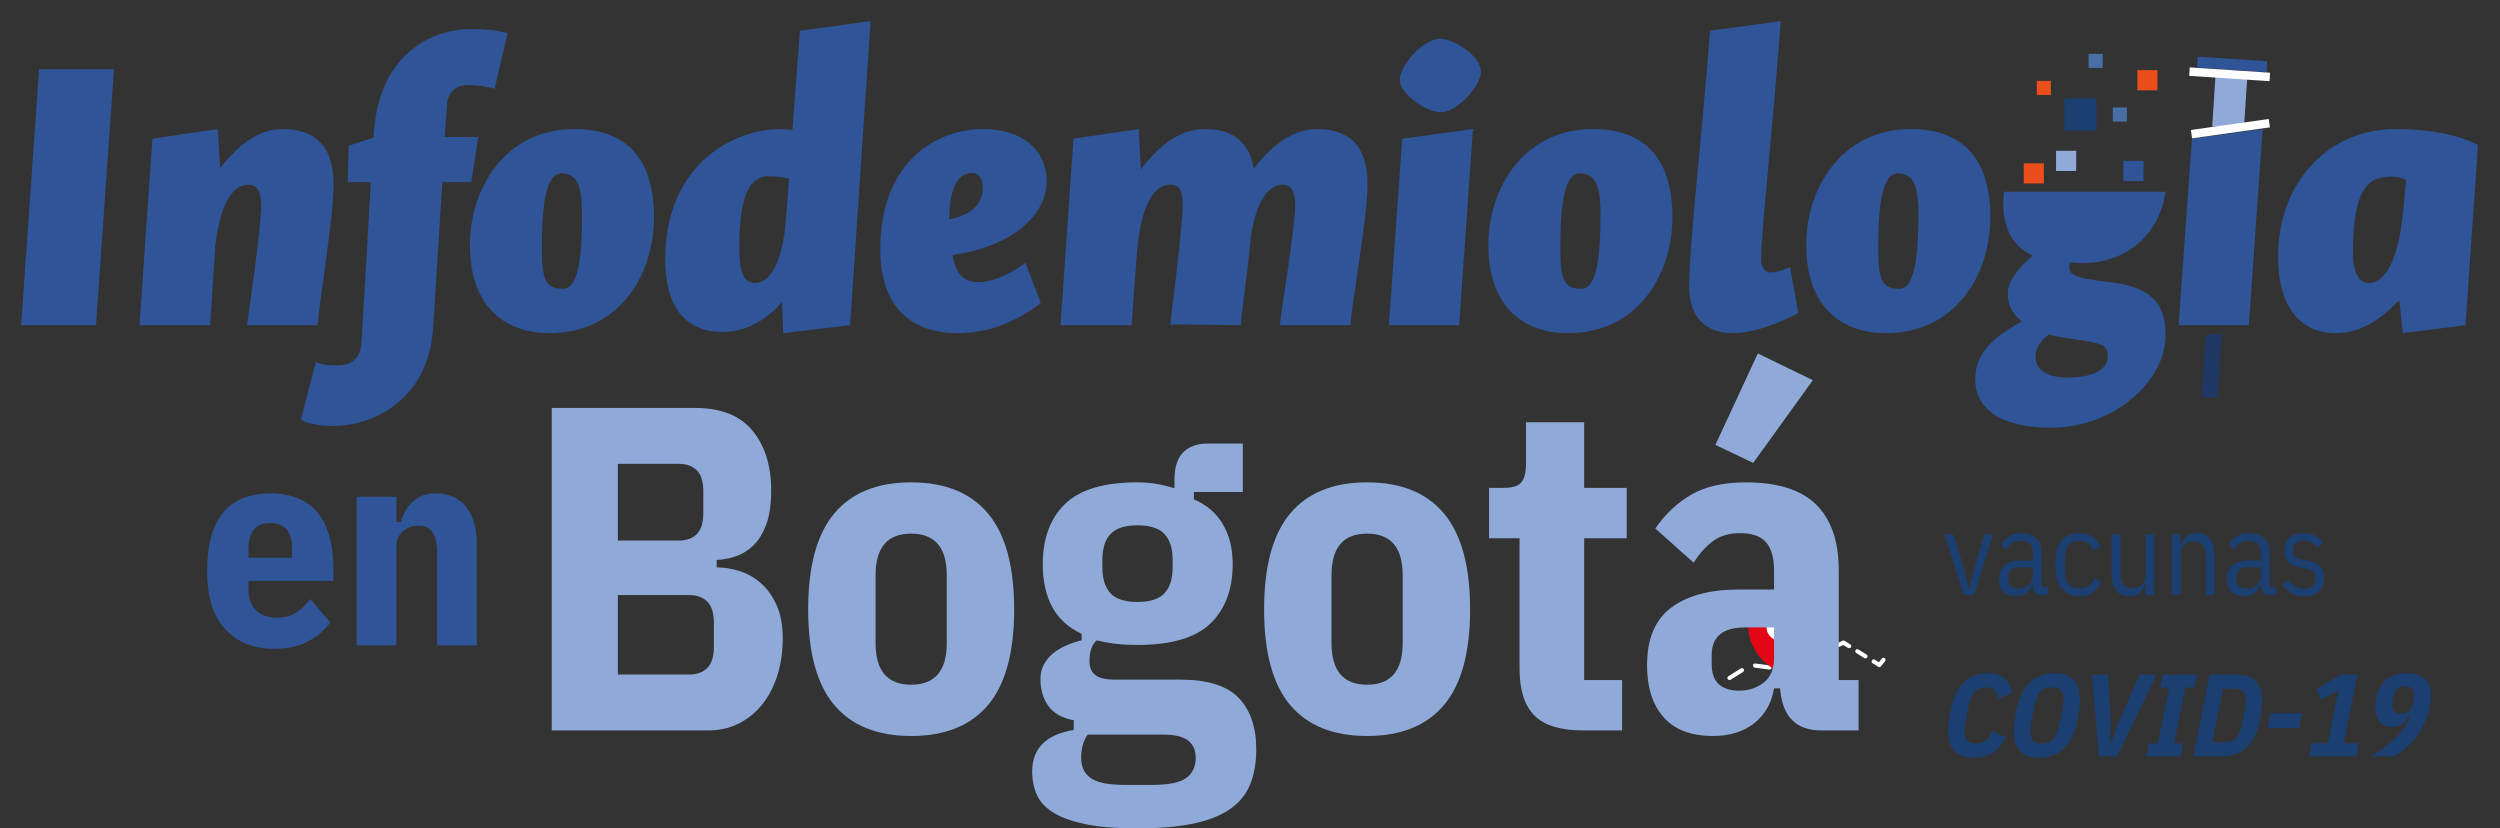 <svg xmlns="http://www.w3.org/2000/svg" xmlns:xlink="http://www.w3.org/1999/xlink" zoomAndPan="magnify" preserveAspectRatio="xMidYMid meet" version="1.0" viewBox="0.64 0 590.5 195.67"><rect x="0.64" y="0" width="590.5" height="195.67" fill="#333333" stroke="none"/><defs><g/><clipPath id="69ace6581b"><path d="M 404.004 161.73 L 406.453 161.73 L 406.453 163.664 L 404.004 163.664 Z M 404.004 161.73 " clip-rule="nonzero"/></clipPath><clipPath id="a78a9ef372"><path d="M 404.594 163.574 C 404.426 163.574 404.266 163.492 404.176 163.344 C 404.035 163.113 404.105 162.805 404.336 162.668 L 405.672 161.828 C 405.902 161.688 406.211 161.75 406.348 161.988 C 406.488 162.227 406.43 162.527 406.191 162.668 L 404.855 163.504 C 404.773 163.555 404.684 163.574 404.594 163.574 " clip-rule="nonzero"/></clipPath><clipPath id="ae7578a498"><path d="M 408.641 153.359 L 432 153.359 L 432 160.699 L 408.641 160.699 Z M 408.641 153.359 " clip-rule="nonzero"/></clipPath><clipPath id="a456da38f2"><path d="M 428.332 155.777 C 428.145 155.777 427.965 155.668 427.883 155.488 C 427.773 155.238 427.883 154.949 428.133 154.828 L 431.285 153.402 C 431.543 153.293 431.824 153.402 431.941 153.652 C 432.062 153.902 431.941 154.191 431.703 154.312 L 428.551 155.738 C 428.484 155.766 428.414 155.777 428.352 155.777 M 418.613 158.148 C 418.594 158.148 418.574 158.148 418.551 158.148 L 415.121 157.699 C 414.855 157.66 414.664 157.41 414.695 157.145 C 414.723 156.875 414.973 156.684 415.242 156.715 L 418.672 157.164 C 418.941 157.203 419.129 157.453 419.102 157.723 C 419.07 157.969 418.863 158.148 418.613 158.148 M 422.113 158.609 C 422.094 158.609 422.07 158.609 422.051 158.609 C 421.781 158.578 421.555 158.328 421.594 158.051 C 421.625 157.812 421.793 157.633 422.023 157.613 L 425.004 156.266 C 425.262 156.145 425.543 156.266 425.66 156.516 C 425.781 156.766 425.66 157.055 425.422 157.172 L 422.32 158.57 C 422.25 158.598 422.18 158.609 422.113 158.609 M 409.152 160.621 C 408.992 160.621 408.832 160.543 408.73 160.395 C 408.582 160.164 408.652 159.855 408.891 159.715 L 411.824 157.879 C 412.051 157.742 412.359 157.812 412.5 158.039 C 412.641 158.27 412.582 158.578 412.34 158.719 L 409.41 160.551 C 409.332 160.602 409.242 160.633 409.152 160.633 " clip-rule="nonzero"/></clipPath><clipPath id="613a91cf34"><path d="M 434.012 151.172 L 438 151.172 L 438 153.23 L 434.012 153.23 Z M 434.012 151.172 " clip-rule="nonzero"/></clipPath><clipPath id="a17764f686"><path d="M 437.414 153.113 C 437.324 153.113 437.234 153.094 437.156 153.047 L 436.039 152.348 L 434.844 152.887 C 434.594 153.004 434.305 152.887 434.184 152.637 C 434.066 152.387 434.184 152.098 434.434 151.977 L 435.871 151.332 C 436.02 151.262 436.199 151.27 436.34 151.359 L 437.676 152.199 C 437.902 152.336 437.973 152.645 437.836 152.875 C 437.734 153.023 437.574 153.105 437.414 153.105 " clip-rule="nonzero"/></clipPath><clipPath id="aa6448d322"><path d="M 438.777 153.23 L 441.867 153.23 L 441.867 155.551 L 438.777 155.551 Z M 438.777 153.23 " clip-rule="nonzero"/></clipPath><clipPath id="63ef14ad7b"><path d="M 441.266 155.52 C 441.176 155.52 441.086 155.496 441.004 155.449 L 439.082 154.242 C 438.852 154.102 438.781 153.793 438.922 153.562 C 439.062 153.336 439.379 153.273 439.598 153.402 L 441.523 154.609 C 441.754 154.75 441.82 155.059 441.684 155.289 C 441.582 155.438 441.422 155.52 441.266 155.52 " clip-rule="nonzero"/></clipPath><clipPath id="18fa1e6027"><path d="M 442.641 155.293 L 446.117 155.293 L 446.117 157.609 L 442.641 157.609 Z M 442.641 155.293 " clip-rule="nonzero"/></clipPath><clipPath id="abe045fe55"><path d="M 444.535 157.562 C 444.445 157.562 444.355 157.543 444.273 157.492 L 442.938 156.652 C 442.711 156.504 442.641 156.207 442.781 155.977 C 442.918 155.746 443.238 155.676 443.457 155.816 L 444.426 156.426 L 445.133 155.539 C 445.301 155.328 445.621 155.289 445.832 155.457 C 446.039 155.629 446.078 155.938 445.91 156.156 L 444.922 157.391 C 444.824 157.512 444.684 157.582 444.535 157.582 " clip-rule="nonzero"/></clipPath><clipPath id="43b88c0049"><path d="M 413.535 140.48 L 428.988 140.48 L 428.988 159 L 413.535 159 Z M 413.535 140.48 " clip-rule="nonzero"/></clipPath><clipPath id="9ad1ff5d90"><path d="M 426.52 142.559 C 424.496 140.773 422.07 140.602 421.344 140.574 C 420.535 140.562 418.094 140.645 416.129 142.309 C 413.199 144.789 413.609 148.848 413.656 149.355 C 413.656 149.355 413.656 149.355 413.656 149.367 C 413.656 149.375 413.656 149.367 413.656 149.367 C 413.848 150.492 414.375 152.707 416.109 154.93 C 418.035 157.383 420.398 158.52 421.492 158.969 C 422.809 158.301 425.41 156.766 427.234 153.773 C 428.125 152.316 428.582 150.941 428.82 149.883 C 428.883 149.605 429.688 145.379 426.508 142.559 " clip-rule="nonzero"/></clipPath><clipPath id="f8dc99d1ff"><path d="M 417.785 144.859 L 424.738 144.859 L 424.738 151.43 L 417.785 151.43 Z M 417.785 144.859 " clip-rule="nonzero"/></clipPath><clipPath id="c2c57bd120"><path d="M 424.684 148.16 C 424.684 149.953 423.16 151.398 421.285 151.398 C 419.41 151.398 417.883 149.945 417.883 148.16 C 417.883 146.375 419.41 144.918 421.285 144.918 C 423.16 144.918 424.684 146.375 424.684 148.16 " clip-rule="nonzero"/></clipPath><clipPath id="1e64949446"><path d="M 5.613 16.148 L 27.973 16.148 L 27.973 77 L 5.613 77 Z M 5.613 16.148 " clip-rule="nonzero"/></clipPath><clipPath id="fb07d286d4"><path d="M 23.316 76.816 L 5.629 76.816 L 9.875 16.352 L 27.562 16.352 Z M 23.316 76.816 " clip-rule="nonzero"/></clipPath><clipPath id="4a603a2a88"><path d="M 33.355 30.23 L 79.734 30.23 L 79.734 77 L 33.355 77 Z M 33.355 30.23 " clip-rule="nonzero"/></clipPath><clipPath id="139c140947"><path d="M 51.469 58.145 L 50.281 76.816 L 33.582 76.816 L 36.645 32.75 L 52.059 30.477 L 52.656 39.77 C 57.301 33.547 62.336 30.477 67.383 30.477 C 74.789 30.477 79.434 34.238 79.434 43.52 C 79.434 51.324 75.977 71.773 75.676 76.816 L 58.977 76.816 C 59.664 72.074 62.336 53.5 62.336 48.363 C 62.336 44.906 61.051 43.617 59.375 43.617 C 57.402 43.617 53.055 44.703 51.469 58.145 " clip-rule="nonzero"/></clipPath><clipPath id="a3c29f9f55"><path d="M 71.453 6.625 L 120.73 6.625 L 120.73 101 L 71.453 101 Z M 71.453 6.625 " clip-rule="nonzero"/></clipPath><clipPath id="2c51a650bc"><path d="M 71.719 99.051 L 75.277 85.41 C 76.066 86.102 78.34 86.301 80.223 86.301 C 83.184 86.301 85.855 85.211 86.055 80.566 L 88.227 43.02 L 82.785 43.02 L 82.984 34.426 L 88.918 32.453 L 88.918 31.664 C 90.102 12.691 102.656 6.859 111.938 6.859 C 116.086 6.859 119.145 7.348 120.531 7.848 L 117.469 20.988 C 116.383 20.488 112.926 20.098 111.148 20.098 C 108.289 20.098 106.305 21.875 106.203 24.945 L 105.707 32.352 L 113.613 32.352 L 111.938 43.02 L 105.117 43.02 L 102.945 77.504 C 101.855 94.406 88.816 100.625 79.324 100.625 C 76.754 100.625 72.906 100.137 71.719 99.051 " clip-rule="nonzero"/></clipPath><clipPath id="d1112bba88"><path d="M 111.621 30.23 L 155.516 30.23 L 155.516 79 L 111.621 79 Z M 111.621 30.23 " clip-rule="nonzero"/></clipPath><clipPath id="fe3ca3309f"><path d="M 138.117 50.539 C 138.117 43.52 136.832 40.957 133.172 40.957 C 128.926 40.957 128.625 51.922 128.625 58.645 C 128.625 66.148 129.516 68.223 133.672 68.223 C 137.828 68.223 138.117 57.656 138.117 50.539 M 130.41 78.691 C 120.531 78.691 111.637 73.059 111.637 57.844 C 111.637 44.406 120.031 30.477 136.344 30.477 C 147.309 30.477 155.117 36.109 155.117 51.324 C 155.117 64.766 147.012 78.691 130.41 78.691 " clip-rule="nonzero"/></clipPath><clipPath id="36a722dab0"><path d="M 157.586 4.969 L 206.449 4.969 L 206.449 79 L 157.586 79 Z M 157.586 4.969 " clip-rule="nonzero"/></clipPath><clipPath id="9e769096f8"><path d="M 186.133 53.598 L 187.02 42.23 C 185.633 41.832 184.059 41.633 182.176 41.633 C 176.84 41.633 175.254 48.254 175.254 58.734 C 175.254 65.352 176.84 66.84 179.016 66.84 C 182.473 66.84 185.137 62.191 186.121 53.598 M 185.336 71.383 C 181.875 75.332 177.129 78.402 171.309 78.402 C 161.027 78.402 157.77 70.496 157.77 61.215 C 157.77 38.492 174.367 30.488 184.746 30.488 C 185.734 30.488 186.82 30.586 187.809 30.688 L 189.582 7.27 L 206.281 4.984 L 201.438 76.816 L 185.625 78.691 Z M 185.336 71.383 " clip-rule="nonzero"/></clipPath><clipPath id="a67bb37d4e"><path d="M 208.52 30.23 L 248 30.23 L 248 79 L 208.52 79 Z M 208.52 30.23 " clip-rule="nonzero"/></clipPath><clipPath id="eb336c2862"><path d="M 224.855 51.824 C 229.699 50.836 232.762 48.465 232.762 44.414 C 232.762 42.543 232.164 40.855 230.191 40.855 C 225.742 40.855 224.855 47.277 224.855 51.824 M 208.555 59.031 C 208.555 37.586 222.383 30.477 232.863 30.477 C 242.441 30.477 247.875 35.812 247.875 42.73 C 247.875 51.625 238.297 58.543 225.645 60.219 C 226.531 66.051 229.402 66.641 232.164 66.641 C 234.039 66.641 238.094 65.551 242.832 62.094 L 246.492 71.574 C 241.746 75.133 235.324 78.691 226.828 78.691 C 215.863 78.691 208.555 72.473 208.555 59.031 " clip-rule="nonzero"/></clipPath><clipPath id="650a69995a"><path d="M 251 30.23 L 324 30.23 L 324 77 L 251 77 Z M 251 30.23 " clip-rule="nonzero"/></clipPath><clipPath id="0790b7044b"><path d="M 269.023 61.703 L 267.934 76.816 L 251.137 76.816 L 254.195 32.75 L 269.609 30.477 L 270.109 40.059 C 274.855 33.637 279.988 30.477 285.125 30.477 C 291.543 30.477 295.691 33.238 296.777 39.859 C 301.523 33.539 306.66 30.477 311.703 30.477 C 319.109 30.477 323.656 34.238 323.656 43.52 C 323.656 51.324 319.898 71.773 319.609 76.816 L 302.91 76.816 C 303.5 72.074 306.57 53.5 306.57 48.363 C 306.57 44.906 305.281 43.617 303.707 43.617 C 301.832 43.617 297.875 44.605 296.102 55.773 C 296 57.355 295.801 58.934 295.613 60.617 C 295.613 61.016 295.512 61.406 295.512 61.805 L 295.512 61.703 C 294.723 68.223 293.836 74.344 293.738 76.816 L 277.039 76.617 C 277.637 71.871 280 53.301 280 48.066 C 280 44.605 278.812 43.617 277.137 43.617 C 274.965 43.617 270.02 44.906 269.031 61.793 Z M 269.023 61.703 " clip-rule="nonzero"/></clipPath><clipPath id="726b448f47"><path d="M 328.609 9.109 L 350.555 9.109 L 350.555 77 L 328.609 77 Z M 328.609 9.109 " clip-rule="nonzero"/></clipPath><clipPath id="87c18851b8"><path d="M 340.844 9.133 C 344.004 9.133 350.426 13.281 350.426 16.84 C 350.426 20.398 344.793 26.52 340.945 26.52 C 337.684 26.52 331.266 22.371 331.266 18.812 C 331.266 15.555 336.699 9.133 340.844 9.133 M 348.551 30.477 L 345.293 76.816 L 328.691 76.816 L 331.852 32.75 Z M 348.551 30.477 " clip-rule="nonzero"/></clipPath><clipPath id="77522f4e0f"><path d="M 352 30.23 L 395.691 30.23 L 395.691 79 L 352 79 Z M 352 30.23 " clip-rule="nonzero"/></clipPath><clipPath id="263df59a2c"><path d="M 378.68 50.539 C 378.68 43.52 377.395 40.957 373.734 40.957 C 369.488 40.957 369.191 51.922 369.191 58.645 C 369.191 66.148 370.078 68.223 374.223 68.223 C 378.371 68.223 378.672 57.656 378.672 50.539 M 370.965 78.691 C 361.086 78.691 352.191 73.059 352.191 57.844 C 352.191 44.406 360.586 30.477 376.895 30.477 C 387.863 30.477 395.668 36.109 395.668 51.324 C 395.668 64.766 387.562 78.691 370.965 78.691 " clip-rule="nonzero"/></clipPath><clipPath id="89b6752a98"><path d="M 399.418 4.969 L 425.508 4.969 L 425.508 79 L 399.418 79 Z M 399.418 4.969 " clip-rule="nonzero"/></clipPath><clipPath id="3fab48c68f"><path d="M 425.41 73.945 C 420.273 76.617 414.441 78.691 410.195 78.691 C 403.773 78.691 399.629 75.332 399.629 67.625 C 399.629 57.645 402.391 35.023 404.562 7.258 L 421.262 4.984 C 418.789 37 416.617 54.684 416.617 61.406 C 416.617 62.391 417.203 64.367 418.789 64.367 C 420.562 64.367 422.051 63.578 423.438 63.078 Z M 425.41 73.945 " clip-rule="nonzero"/></clipPath><clipPath id="7cd3bc763f"><path d="M 427.164 30.23 L 471 30.23 L 471 79 L 427.164 79 Z M 427.164 30.23 " clip-rule="nonzero"/></clipPath><clipPath id="9811fff49f"><path d="M 453.766 50.539 C 453.766 43.52 452.477 40.957 448.82 40.957 C 444.57 40.957 444.273 51.922 444.273 58.645 C 444.273 66.148 445.16 68.223 449.309 68.223 C 453.453 68.223 453.754 57.656 453.754 50.539 M 446.047 78.691 C 436.168 78.691 427.273 73.059 427.273 57.844 C 427.273 44.406 435.668 30.477 451.98 30.477 C 462.945 30.477 470.754 36.109 470.754 51.324 C 470.754 64.766 462.648 78.691 446.059 78.691 " clip-rule="nonzero"/></clipPath><clipPath id="17ca98e6a4"><path d="M 467 45.137 L 512.465 45.137 L 512.465 101.039 L 467 101.039 Z M 467 45.137 " clip-rule="nonzero"/></clipPath><clipPath id="6218da6e1a"><path d="M 498.52 84.227 C 498.52 81.066 496.746 81.066 488.34 79.777 C 486.953 79.578 485.766 79.281 484.582 78.992 C 482.805 80.379 481.422 82.051 481.422 84.324 C 481.422 86.797 483.496 89.172 488.93 89.172 C 495.945 89.172 498.508 86.797 498.508 84.234 M 512.137 45.293 C 511.918 46.996 511.012 52.5 506.305 56.957 C 499.824 63.078 491.488 62.164 490.312 62.012 L 489.727 62.012 C 489.426 62.312 489.426 62.602 489.426 62.801 C 489.426 64.676 489.727 65.66 499.207 66.648 C 509.875 67.934 512.148 72.77 512.148 79.199 C 512.148 90.168 499.797 101.035 485.078 101.035 C 472.43 101.035 467.195 96 467.195 89.77 C 467.195 84.734 469.465 80.676 478.16 75.93 C 475.688 73.957 474.801 71.582 474.898 69.211 C 474.801 66.938 477.074 63.277 480.832 60.418 C 479.285 59.719 478.012 58.801 476.992 57.676 C 473.785 54.125 473.805 49.43 473.824 47.664 C 473.832 46.648 473.922 45.82 474.004 45.281 " clip-rule="nonzero"/></clipPath><clipPath id="031c2eb3ed"><path d="M 515 30.23 L 535.242 30.23 L 535.242 77 L 515 77 Z M 515 30.23 " clip-rule="nonzero"/></clipPath><clipPath id="9a47780c49"><path d="M 531.816 76.816 L 515.219 76.816 L 518.379 32.75 L 535.078 30.477 Z M 531.816 76.816 " clip-rule="nonzero"/></clipPath><clipPath id="0ae3c2d8ca"><path d="M 538.555 30.23 L 586 30.23 L 586 79 L 538.555 79 Z M 538.555 30.23 " clip-rule="nonzero"/></clipPath><clipPath id="b931ee7292"><path d="M 568.367 48.852 L 568.367 48.953 L 568.957 42.531 C 568.07 42.031 566.98 41.742 565.496 41.742 C 560.562 41.742 556.402 43.617 556.402 59.73 C 556.402 66.148 558.977 66.848 560.164 66.848 C 562.836 66.848 567.082 63.988 568.359 48.863 M 567.371 70.895 C 562.824 75.543 558.18 78.703 552.258 78.703 C 544.648 78.703 538.719 73.27 538.719 60.617 C 538.719 42.93 550.77 30.477 566.383 30.477 C 575.477 30.477 581.898 32.164 585.945 34.238 L 582.984 76.816 L 568.16 78.691 Z M 567.371 70.895 " clip-rule="nonzero"/></clipPath><clipPath id="abec1f7061"><path d="M 520.336 78.68 L 525.719 78.68 L 525.719 94 L 520.336 94 Z M 520.336 78.68 " clip-rule="nonzero"/></clipPath><clipPath id="2334096c2b"><path d="M 524.422 93.957 L 520.672 93.719 C 520.992 88.801 521.309 83.875 521.629 78.961 C 522.887 78.941 524.152 78.93 525.406 78.91 Z M 524.422 93.957 " clip-rule="nonzero"/></clipPath><clipPath id="b89d93333b"><path d="M 523 17.391 L 531.516 17.391 L 531.516 30.645 L 523 30.645 Z M 523 17.391 " clip-rule="nonzero"/></clipPath><clipPath id="d1bb74b56c"><path d="M 531.449 18.203 L 523.953 17.715 L 523.156 29.898 L 530.652 30.387 Z M 531.449 18.203 " clip-rule="nonzero"/></clipPath><clipPath id="ad3c2655d8"><path d="M 519.508 13.25 L 536.484 13.25 L 536.484 17.391 L 519.508 17.391 Z M 519.508 13.25 " clip-rule="nonzero"/></clipPath><clipPath id="e6b1970d29"><path d="M 535.996 17.039 L 519.594 15.973 L 519.766 13.398 L 536.164 14.465 Z M 535.996 17.039 " clip-rule="nonzero"/></clipPath><clipPath id="f78413747d"><path d="M 518 28 L 536.898 28 L 536.898 32.715 L 518 32.715 Z M 518 28 " clip-rule="nonzero"/></clipPath><clipPath id="bb1c62f768"><path d="M 518.129 30.699 L 536.516 28.105 L 536.793 30.078 L 518.41 32.672 Z M 518.129 30.699 " clip-rule="nonzero"/></clipPath><clipPath id="dbac440b8a"><path d="M 488.25 23.258 L 495.848 23.258 L 495.848 30.855 L 488.25 30.855 Z M 488.25 23.258 " clip-rule="nonzero"/></clipPath><clipPath id="f9cae7376e"><path d="M 499.684 25.383 L 503.023 25.383 L 503.023 28.723 L 499.684 28.723 Z M 499.684 25.383 " clip-rule="nonzero"/></clipPath><clipPath id="44d685c98e"><path d="M 481.73 19.113 L 485.07 19.113 L 485.07 22.441 L 481.73 22.441 Z M 481.73 19.113 " clip-rule="nonzero"/></clipPath><clipPath id="eb7000d06c"><path d="M 486.277 35.621 L 491.031 35.621 L 491.031 40.387 L 486.277 40.387 Z M 486.277 35.621 " clip-rule="nonzero"/></clipPath><clipPath id="8648beaa64"><path d="M 478.648 38.574 L 483.406 38.574 L 483.406 43.328 L 478.648 43.328 Z M 478.648 38.574 " clip-rule="nonzero"/></clipPath><clipPath id="529015c894"><path d="M 502.188 38.004 L 506.945 38.004 L 506.945 42.762 L 502.188 42.762 Z M 502.188 38.004 " clip-rule="nonzero"/></clipPath><clipPath id="9c10b7f329"><path d="M 505.488 16.57 L 510.242 16.57 L 510.242 21.336 L 505.488 21.336 Z M 505.488 16.57 " clip-rule="nonzero"/></clipPath><clipPath id="70ce058c7f"><path d="M 493.953 12.723 L 497.293 12.723 L 497.293 16.051 L 493.953 16.051 Z M 493.953 12.723 " clip-rule="nonzero"/></clipPath><clipPath id="774873b359"><path d="M 517.438 15.734 L 536.898 15.734 L 536.898 19.461 L 517.438 19.461 Z M 517.438 15.734 " clip-rule="nonzero"/></clipPath><clipPath id="09075cf699"><path d="M 517.859 15.922 C 521.082 16.141 524.312 16.352 527.531 16.559 C 530.633 16.77 533.734 16.969 536.832 17.18 L 536.703 19.172 C 533.602 18.961 530.504 18.762 527.402 18.555 C 524.18 18.344 520.949 18.125 517.73 17.914 Z M 517.859 15.922 " clip-rule="nonzero"/></clipPath></defs><g clip-path="url(#69ace6581b)"><g clip-path="url(#a78a9ef372)"><path fill="#ffffff" d="M 399.109 135.586 L 451.012 135.586 L 451.012 168.555 L 399.109 168.555 Z M 399.109 135.586 " fill-opacity="1" fill-rule="nonzero"/></g></g><g clip-path="url(#ae7578a498)"><g clip-path="url(#a456da38f2)"><path fill="#ffffff" d="M 399.109 135.586 L 451.012 135.586 L 451.012 168.555 L 399.109 168.555 Z M 399.109 135.586 " fill-opacity="1" fill-rule="nonzero"/></g></g><g clip-path="url(#613a91cf34)"><g clip-path="url(#a17764f686)"><path fill="#ffffff" d="M 399.109 135.586 L 451.012 135.586 L 451.012 168.555 L 399.109 168.555 Z M 399.109 135.586 " fill-opacity="1" fill-rule="nonzero"/></g></g><g clip-path="url(#aa6448d322)"><g clip-path="url(#63ef14ad7b)"><path fill="#ffffff" d="M 399.109 135.586 L 451.012 135.586 L 451.012 168.555 L 399.109 168.555 Z M 399.109 135.586 " fill-opacity="1" fill-rule="nonzero"/></g></g><g clip-path="url(#18fa1e6027)"><g clip-path="url(#abe045fe55)"><path fill="#ffffff" d="M 399.109 135.586 L 451.012 135.586 L 451.012 168.555 L 399.109 168.555 Z M 399.109 135.586 " fill-opacity="1" fill-rule="nonzero"/></g></g><g clip-path="url(#43b88c0049)"><g clip-path="url(#9ad1ff5d90)"><path fill="#e30614" d="M 399.109 135.586 L 451.012 135.586 L 451.012 168.555 L 399.109 168.555 Z M 399.109 135.586 " fill-opacity="1" fill-rule="nonzero"/></g></g><g clip-path="url(#f8dc99d1ff)"><g clip-path="url(#c2c57bd120)"><path fill="#ffffff" d="M 399.109 135.586 L 451.012 135.586 L 451.012 168.555 L 399.109 168.555 Z M 399.109 135.586 " fill-opacity="1" fill-rule="nonzero"/></g></g><g clip-path="url(#1e64949446)"><g clip-path="url(#fb07d286d4)"><path fill="#2f5497" d="M 0.645 0 L 591.145 0 L 591.145 106.008 L 0.645 106.008 Z M 0.645 0 " fill-opacity="1" fill-rule="nonzero"/></g></g><g clip-path="url(#4a603a2a88)"><g clip-path="url(#139c140947)"><path fill="#2f5497" d="M 0.645 0 L 591.145 0 L 591.145 106.008 L 0.645 106.008 Z M 0.645 0 " fill-opacity="1" fill-rule="nonzero"/></g></g><g clip-path="url(#a3c29f9f55)"><g clip-path="url(#2c51a650bc)"><path fill="#2f5497" d="M 0.645 0 L 591.145 0 L 591.145 106.008 L 0.645 106.008 Z M 0.645 0 " fill-opacity="1" fill-rule="nonzero"/></g></g><g clip-path="url(#d1112bba88)"><g clip-path="url(#fe3ca3309f)"><path fill="#2f5497" d="M 0.645 0 L 591.145 0 L 591.145 106.008 L 0.645 106.008 Z M 0.645 0 " fill-opacity="1" fill-rule="nonzero"/></g></g><g clip-path="url(#36a722dab0)"><g clip-path="url(#9e769096f8)"><path fill="#2f5497" d="M 0.645 0 L 591.145 0 L 591.145 106.008 L 0.645 106.008 Z M 0.645 0 " fill-opacity="1" fill-rule="nonzero"/></g></g><g clip-path="url(#a67bb37d4e)"><g clip-path="url(#eb336c2862)"><path fill="#2f5497" d="M 0.645 0 L 591.145 0 L 591.145 106.008 L 0.645 106.008 Z M 0.645 0 " fill-opacity="1" fill-rule="nonzero"/></g></g><g clip-path="url(#650a69995a)"><g clip-path="url(#0790b7044b)"><path fill="#2f5497" d="M 0.645 0 L 591.145 0 L 591.145 106.008 L 0.645 106.008 Z M 0.645 0 " fill-opacity="1" fill-rule="nonzero"/></g></g><g clip-path="url(#726b448f47)"><g clip-path="url(#87c18851b8)"><path fill="#2f5497" d="M 0.645 0 L 591.145 0 L 591.145 106.008 L 0.645 106.008 Z M 0.645 0 " fill-opacity="1" fill-rule="nonzero"/></g></g><g clip-path="url(#77522f4e0f)"><g clip-path="url(#263df59a2c)"><path fill="#2f5497" d="M 0.645 0 L 591.145 0 L 591.145 106.008 L 0.645 106.008 Z M 0.645 0 " fill-opacity="1" fill-rule="nonzero"/></g></g><g clip-path="url(#89b6752a98)"><g clip-path="url(#3fab48c68f)"><path fill="#2f5497" d="M 0.645 0 L 591.145 0 L 591.145 106.008 L 0.645 106.008 Z M 0.645 0 " fill-opacity="1" fill-rule="nonzero"/></g></g><g clip-path="url(#7cd3bc763f)"><g clip-path="url(#9811fff49f)"><path fill="#2f5497" d="M 0.645 0 L 591.145 0 L 591.145 106.008 L 0.645 106.008 Z M 0.645 0 " fill-opacity="1" fill-rule="nonzero"/></g></g><g clip-path="url(#17ca98e6a4)"><g clip-path="url(#6218da6e1a)"><path fill="#2f5497" d="M 0.645 0 L 591.145 0 L 591.145 106.008 L 0.645 106.008 Z M 0.645 0 " fill-opacity="1" fill-rule="nonzero"/></g></g><g clip-path="url(#031c2eb3ed)"><g clip-path="url(#9a47780c49)"><path fill="#2f5497" d="M 0.645 0 L 591.145 0 L 591.145 106.008 L 0.645 106.008 Z M 0.645 0 " fill-opacity="1" fill-rule="nonzero"/></g></g><g clip-path="url(#0ae3c2d8ca)"><g clip-path="url(#b931ee7292)"><path fill="#2f5497" d="M 0.645 0 L 591.145 0 L 591.145 106.008 L 0.645 106.008 Z M 0.645 0 " fill-opacity="1" fill-rule="nonzero"/></g></g><g clip-path="url(#abec1f7061)"><g clip-path="url(#2334096c2b)"><path fill="#1f3864" d="M 0.645 0 L 591.145 0 L 591.145 106.008 L 0.645 106.008 Z M 0.645 0 " fill-opacity="1" fill-rule="nonzero"/></g></g><g clip-path="url(#b89d93333b)"><g clip-path="url(#d1bb74b56c)"><path fill="#8faad9" d="M 0.645 0 L 591.145 0 L 591.145 106.008 L 0.645 106.008 Z M 0.645 0 " fill-opacity="1" fill-rule="nonzero"/></g></g><g clip-path="url(#ad3c2655d8)"><g clip-path="url(#e6b1970d29)"><path fill="#2f5497" d="M 0.645 0 L 591.145 0 L 591.145 106.008 L 0.645 106.008 Z M 0.645 0 " fill-opacity="1" fill-rule="nonzero"/></g></g><g clip-path="url(#f78413747d)"><g clip-path="url(#bb1c62f768)"><path fill="#ffffff" d="M 0.645 0 L 591.145 0 L 591.145 106.008 L 0.645 106.008 Z M 0.645 0 " fill-opacity="1" fill-rule="nonzero"/></g></g><g clip-path="url(#dbac440b8a)"><path fill="#1b3f71" d="M 0.645 0 L 591.145 0 L 591.145 106.008 L 0.645 106.008 Z M 0.645 0 " fill-opacity="1" fill-rule="nonzero"/></g><g clip-path="url(#f9cae7376e)"><path fill="#486ea5" d="M 0.645 0 L 591.145 0 L 591.145 106.008 L 0.645 106.008 Z M 0.645 0 " fill-opacity="1" fill-rule="nonzero"/></g><g clip-path="url(#44d685c98e)"><path fill="#e94e1b" d="M 0.645 0 L 591.145 0 L 591.145 106.008 L 0.645 106.008 Z M 0.645 0 " fill-opacity="1" fill-rule="nonzero"/></g><g clip-path="url(#eb7000d06c)"><path fill="#8faad9" d="M 0.645 0 L 591.145 0 L 591.145 106.008 L 0.645 106.008 Z M 0.645 0 " fill-opacity="1" fill-rule="nonzero"/></g><g clip-path="url(#8648beaa64)"><path fill="#e94e1b" d="M 0.645 0 L 591.145 0 L 591.145 106.008 L 0.645 106.008 Z M 0.645 0 " fill-opacity="1" fill-rule="nonzero"/></g><g clip-path="url(#529015c894)"><path fill="#2f5498" d="M 0.645 0 L 591.145 0 L 591.145 106.008 L 0.645 106.008 Z M 0.645 0 " fill-opacity="1" fill-rule="nonzero"/></g><g clip-path="url(#9c10b7f329)"><path fill="#e94e1b" d="M 0.645 0 L 591.145 0 L 591.145 106.008 L 0.645 106.008 Z M 0.645 0 " fill-opacity="1" fill-rule="nonzero"/></g><g clip-path="url(#70ce058c7f)"><path fill="#486ea5" d="M 0.645 0 L 591.145 0 L 591.145 106.008 L 0.645 106.008 Z M 0.645 0 " fill-opacity="1" fill-rule="nonzero"/></g><g clip-path="url(#774873b359)"><g clip-path="url(#09075cf699)"><path fill="#ffffff" d="M 0.645 0 L 591.145 0 L 591.145 106.008 L 0.645 106.008 Z M 0.645 0 " fill-opacity="1" fill-rule="nonzero"/></g></g><g fill="#2f5497" fill-opacity="1"><g transform="translate(47.489, 152.466)"><g><path d="M 17.938 0.797 C 13.113 0.797 9.266 -0.727 6.391 -3.781 C 3.516 -6.832 2.078 -11.414 2.078 -17.531 C 2.078 -23.77 3.336 -28.395 5.859 -31.406 C 8.379 -34.414 12.094 -35.922 17 -35.922 C 21.906 -35.922 25.617 -34.414 28.141 -31.406 C 30.66 -28.395 31.922 -23.77 31.922 -17.531 L 31.922 -15.25 L 11.844 -15.25 L 11.844 -13.047 C 11.844 -11.086 12.441 -9.516 13.641 -8.328 C 14.848 -7.148 16.5 -6.562 18.594 -6.562 C 20.332 -6.562 21.816 -6.953 23.047 -7.734 C 24.273 -8.516 25.398 -9.594 26.422 -10.969 L 31.172 -5.422 C 29.742 -3.504 27.926 -1.988 25.719 -0.875 C 23.508 0.238 20.914 0.797 17.938 0.797 Z M 17 -28.906 C 13.562 -28.906 11.844 -26.895 11.844 -22.875 L 11.844 -20.734 L 22.141 -20.734 L 22.141 -22.875 C 22.141 -26.895 20.426 -28.906 17 -28.906 Z M 17 -28.906 "/></g></g></g><g fill="#2f5497" fill-opacity="1"><g transform="translate(80.805, 152.466)"><g><path d="M 4.078 0 L 4.078 -35.125 L 13.453 -35.125 L 13.453 -29.172 L 14.516 -29.172 C 14.785 -30.109 15.145 -30.977 15.594 -31.781 C 16.039 -32.582 16.598 -33.297 17.266 -33.922 C 17.93 -34.547 18.707 -35.035 19.594 -35.391 C 20.488 -35.742 21.52 -35.922 22.688 -35.922 C 25.852 -35.922 28.27 -34.863 29.938 -32.75 C 31.613 -30.633 32.453 -27.68 32.453 -23.891 L 32.453 0 L 23.078 0 L 23.078 -22.078 C 23.078 -26.223 21.629 -28.297 18.734 -28.297 C 17.305 -28.297 16.066 -27.859 15.016 -26.984 C 13.973 -26.117 13.453 -24.906 13.453 -23.344 L 13.453 0 Z M 4.078 0 "/></g></g></g><g fill="#8faad9" fill-opacity="1"><g transform="translate(123.543, 172.526)"><g><path d="M 7.422 -76.172 L 41.25 -76.172 C 47.363 -76.172 51.891 -74.383 54.828 -70.812 C 57.773 -67.25 59.25 -62.523 59.25 -56.641 C 59.25 -53.43 58.867 -50.789 58.109 -48.719 C 57.348 -46.645 56.363 -45.008 55.156 -43.812 C 53.957 -42.613 52.594 -41.738 51.062 -41.188 C 49.539 -40.645 47.977 -40.336 46.375 -40.266 L 46.375 -38.516 C 48.125 -38.516 49.926 -38.223 51.781 -37.641 C 53.633 -37.066 55.32 -36.102 56.844 -34.75 C 58.375 -33.406 59.613 -31.66 60.562 -29.516 C 61.508 -27.367 61.984 -24.77 61.984 -21.719 C 61.984 -18.727 61.582 -15.906 60.781 -13.25 C 59.977 -10.602 58.812 -8.297 57.281 -6.328 C 55.758 -4.367 53.906 -2.82 51.719 -1.688 C 49.539 -0.562 47.07 0 44.312 0 L 7.422 0 Z M 23.031 -13.203 L 39.938 -13.203 C 41.688 -13.203 43.086 -13.711 44.141 -14.734 C 45.191 -15.754 45.719 -17.461 45.719 -19.859 L 45.719 -25.312 C 45.719 -27.719 45.191 -29.426 44.141 -30.438 C 43.086 -31.457 41.688 -31.969 39.938 -31.969 L 23.031 -31.969 Z M 23.031 -44.844 L 37.438 -44.844 C 39.25 -44.844 40.664 -45.352 41.688 -46.375 C 42.707 -47.395 43.219 -49.066 43.219 -51.391 L 43.219 -56.422 C 43.219 -58.742 42.707 -60.414 41.688 -61.438 C 40.664 -62.457 39.25 -62.969 37.438 -62.969 L 23.031 -62.969 Z M 23.031 -44.844 "/></g></g></g><g fill="#8faad9" fill-opacity="1"><g transform="translate(188.137, 172.526)"><g><path d="M 27.719 1.312 C 19.719 1.312 13.66 -1.125 9.547 -6 C 5.441 -10.875 3.391 -18.406 3.391 -28.594 C 3.391 -38.781 5.441 -46.328 9.547 -51.234 C 13.66 -56.141 19.719 -58.594 27.719 -58.594 C 35.719 -58.594 41.77 -56.141 45.875 -51.234 C 49.988 -46.328 52.047 -38.781 52.047 -28.594 C 52.047 -18.406 49.988 -10.875 45.875 -6 C 41.77 -1.125 35.719 1.312 27.719 1.312 Z M 27.719 -10.797 C 33.32 -10.797 36.125 -14.07 36.125 -20.625 L 36.125 -36.672 C 36.125 -43.211 33.32 -46.484 27.719 -46.484 C 22.113 -46.484 19.312 -43.211 19.312 -36.672 L 19.312 -20.625 C 19.312 -14.07 22.113 -10.797 27.719 -10.797 Z M 27.719 -10.797 "/></g></g></g><g fill="#8faad9" fill-opacity="1"><g transform="translate(242.474, 172.526)"><g><path d="M 54.891 4.469 C 54.891 7.457 54.453 10.113 53.578 12.438 C 52.703 14.77 51.191 16.734 49.047 18.328 C 46.898 19.93 44.008 21.133 40.375 21.938 C 36.738 22.738 32.156 23.141 26.625 23.141 C 21.895 23.141 17.969 22.828 14.844 22.203 C 11.719 21.586 9.188 20.711 7.25 19.578 C 5.32 18.453 3.957 17.051 3.156 15.375 C 2.363 13.707 1.969 11.82 1.969 9.719 C 1.969 6.945 2.801 4.742 4.469 3.109 C 6.145 1.473 8.582 0.398 11.781 -0.109 L 11.781 -2.406 C 9.02 -2.914 7.02 -4.039 5.781 -5.781 C 4.539 -7.531 3.922 -9.641 3.922 -12.109 C 3.922 -13.422 4.191 -14.582 4.734 -15.594 C 5.285 -16.613 6.016 -17.488 6.922 -18.219 C 7.836 -18.945 8.875 -19.566 10.031 -20.078 C 11.195 -20.586 12.398 -20.988 13.641 -21.281 L 13.641 -22.812 C 10.441 -24.332 8.113 -26.473 6.656 -29.234 C 5.195 -32.004 4.469 -35.352 4.469 -39.281 C 4.469 -45.32 6.211 -50.051 9.703 -53.469 C 13.203 -56.883 18.914 -58.594 26.844 -58.594 C 28.375 -58.594 29.883 -58.469 31.375 -58.219 C 32.863 -57.969 34.266 -57.625 35.578 -57.188 L 35.578 -59.25 C 35.578 -62.164 36.266 -64.312 37.641 -65.688 C 39.023 -67.07 40.992 -67.766 43.547 -67.766 L 51.719 -67.766 L 51.719 -56.312 L 40.156 -56.312 L 40.156 -54.562 C 43.133 -53.32 45.406 -51.391 46.969 -48.766 C 48.539 -46.148 49.328 -42.988 49.328 -39.281 C 49.328 -33.32 47.578 -28.648 44.078 -25.266 C 40.586 -21.879 34.844 -20.188 26.844 -20.188 C 25.02 -20.188 23.328 -20.273 21.766 -20.453 C 20.203 -20.641 18.691 -20.914 17.234 -21.281 C 16.078 -20.258 15.5 -18.625 15.5 -16.375 C 15.5 -14.914 15.953 -13.82 16.859 -13.094 C 17.766 -12.363 19.312 -12 21.5 -12 L 36.891 -12 C 43.359 -12 47.973 -10.562 50.734 -7.688 C 53.504 -4.82 54.891 -0.77 54.891 4.469 Z M 40.594 6.438 C 40.594 4.688 39.992 3.336 38.797 2.391 C 37.598 1.453 35.613 0.984 32.844 0.984 L 15.062 0.984 C 14.551 1.711 14.164 2.547 13.906 3.484 C 13.656 4.43 13.531 5.414 13.531 6.438 C 13.531 8.551 14.273 10.148 15.766 11.234 C 17.254 12.328 20 12.875 24 12.875 L 30.125 12.875 C 34.125 12.875 36.867 12.328 38.359 11.234 C 39.848 10.148 40.594 8.551 40.594 6.438 Z M 26.844 -30.344 C 29.82 -30.344 31.945 -31.031 33.219 -32.406 C 34.5 -33.789 35.141 -35.828 35.141 -38.516 L 35.141 -40.266 C 35.141 -42.961 34.5 -45 33.219 -46.375 C 31.945 -47.758 29.82 -48.453 26.844 -48.453 C 23.863 -48.453 21.734 -47.758 20.453 -46.375 C 19.18 -45 18.547 -42.961 18.547 -40.266 L 18.547 -38.516 C 18.547 -35.828 19.18 -33.789 20.453 -32.406 C 21.734 -31.031 23.863 -30.344 26.844 -30.344 Z M 26.844 -30.344 "/></g></g></g><g fill="#8faad9" fill-opacity="1"><g transform="translate(295.83, 172.526)"><g><path d="M 27.719 1.312 C 19.719 1.312 13.66 -1.125 9.547 -6 C 5.441 -10.875 3.391 -18.406 3.391 -28.594 C 3.391 -38.781 5.441 -46.328 9.547 -51.234 C 13.66 -56.141 19.719 -58.594 27.719 -58.594 C 35.719 -58.594 41.77 -56.141 45.875 -51.234 C 49.988 -46.328 52.047 -38.781 52.047 -28.594 C 52.047 -18.406 49.988 -10.875 45.875 -6 C 41.77 -1.125 35.719 1.312 27.719 1.312 Z M 27.719 -10.797 C 33.32 -10.797 36.125 -14.07 36.125 -20.625 L 36.125 -36.672 C 36.125 -43.211 33.32 -46.484 27.719 -46.484 C 22.113 -46.484 19.312 -43.211 19.312 -36.672 L 19.312 -20.625 C 19.312 -14.07 22.113 -10.797 27.719 -10.797 Z M 27.719 -10.797 "/></g></g></g><g fill="#8faad9" fill-opacity="1"><g transform="translate(350.167, 172.526)"><g><path d="M 24.328 0 C 19.098 0 15.301 -1.16 12.938 -3.484 C 10.57 -5.816 9.391 -9.531 9.391 -14.625 L 9.391 -45.391 L 2.188 -45.391 L 2.188 -57.297 L 5.672 -57.297 C 7.711 -57.297 9.094 -57.727 9.812 -58.594 C 10.539 -59.469 10.906 -60.891 10.906 -62.859 L 10.906 -72.781 L 24.656 -72.781 L 24.656 -57.297 L 34.703 -57.297 L 34.703 -45.391 L 24.656 -45.391 L 24.656 -11.891 L 33.609 -11.891 L 33.609 0 Z M 24.328 0 "/></g></g></g><g fill="#8faad9" fill-opacity="1"><g transform="translate(386.392, 172.526)"><g><path d="M 44.406 0 C 38.445 0 35.211 -3.312 34.703 -9.938 L 33.281 -9.938 C 32.695 -6.438 31.129 -3.688 28.578 -1.688 C 26.035 0.312 22.801 1.312 18.875 1.312 C 13.707 1.312 9.816 -0.16 7.203 -3.109 C 4.586 -6.055 3.281 -10.148 3.281 -15.391 C 3.281 -21.641 5.188 -26.18 9 -29.016 C 12.82 -31.859 18.148 -33.281 24.984 -33.281 L 33.281 -33.281 L 33.281 -37.75 C 33.281 -40.738 32.66 -42.957 31.422 -44.406 C 30.191 -45.863 28.117 -46.594 25.203 -46.594 C 22.66 -46.594 20.535 -45.957 18.828 -44.688 C 17.117 -43.414 15.609 -41.723 14.297 -39.609 L 5.234 -47.688 C 7.566 -51.102 10.406 -53.773 13.75 -55.703 C 17.094 -57.629 21.383 -58.594 26.625 -58.594 C 34.113 -58.594 39.641 -56.848 43.203 -53.359 C 46.773 -49.867 48.562 -44.664 48.562 -37.75 L 48.562 -11.891 L 53.25 -11.891 L 53.25 0 Z M 24.984 -9.391 C 27.242 -9.391 29.191 -10.023 30.828 -11.297 C 32.461 -12.566 33.281 -14.547 33.281 -17.234 L 33.281 -24.328 L 26.406 -24.328 C 21.164 -24.328 18.547 -22.145 18.547 -17.781 L 18.547 -15.719 C 18.547 -13.531 19.109 -11.926 20.234 -10.906 C 21.367 -9.895 22.953 -9.391 24.984 -9.391 Z M 28.359 -63.188 L 19.422 -67.438 L 29.453 -89.047 L 42.438 -82.719 Z M 28.359 -63.188 "/></g></g></g><g fill="#1b3f71" fill-opacity="1"><g transform="translate(459.536, 140.505)"><g><path d="M 4.922 0 L 0.438 -14.266 L 2.547 -14.266 L 4.734 -7.078 L 6.062 -1.859 L 6.328 -1.859 L 7.656 -7.078 L 9.844 -14.266 L 11.891 -14.266 L 7.406 0 Z M 4.922 0 "/></g></g></g><g fill="#1b3f71" fill-opacity="1"><g transform="translate(471.732, 140.505)"><g><path d="M 11.125 0 C 9.758 0 9.078 -0.68 9.078 -2.047 L 9.078 -2.328 L 8.797 -2.328 C 8.555 -1.453 8.117 -0.789 7.484 -0.344 C 6.848 0.102 6.086 0.328 5.203 0.328 C 3.816 0.328 2.781 -0.02 2.094 -0.719 C 1.414 -1.414 1.078 -2.445 1.078 -3.812 C 1.078 -5.145 1.516 -6.195 2.391 -6.969 C 3.266 -7.738 4.633 -8.125 6.5 -8.125 L 9.078 -8.125 L 9.078 -9.703 C 9.078 -10.754 8.836 -11.531 8.359 -12.031 C 7.891 -12.531 7.148 -12.781 6.141 -12.781 C 5.305 -12.781 4.633 -12.598 4.125 -12.234 C 3.625 -11.879 3.191 -11.359 2.828 -10.672 L 1.578 -11.844 C 1.941 -12.613 2.531 -13.258 3.344 -13.781 C 4.156 -14.312 5.113 -14.578 6.219 -14.578 C 7.844 -14.578 9.07 -14.18 9.906 -13.391 C 10.75 -12.609 11.172 -11.453 11.172 -9.922 L 11.172 -1.859 L 12.609 -1.859 L 12.609 0 Z M 5.719 -1.5 C 6.195 -1.5 6.645 -1.578 7.062 -1.734 C 7.477 -1.898 7.832 -2.117 8.125 -2.391 C 8.426 -2.66 8.66 -2.961 8.828 -3.297 C 8.992 -3.641 9.078 -4 9.078 -4.375 L 9.078 -6.531 L 6.438 -6.531 C 5.332 -6.531 4.523 -6.344 4.016 -5.969 C 3.516 -5.602 3.266 -5.07 3.266 -4.375 L 3.266 -3.594 C 3.266 -2.875 3.484 -2.344 3.922 -2 C 4.367 -1.664 4.969 -1.5 5.719 -1.5 Z M 5.719 -1.5 "/></g></g></g><g fill="#1b3f71" fill-opacity="1"><g transform="translate(484.978, 140.505)"><g><path d="M 6.797 0.328 C 5.035 0.328 3.648 -0.25 2.641 -1.406 C 1.641 -2.57 1.141 -4.484 1.141 -7.141 C 1.141 -9.797 1.641 -11.703 2.641 -12.859 C 3.648 -14.023 5.035 -14.609 6.797 -14.609 C 8.148 -14.609 9.227 -14.297 10.031 -13.672 C 10.832 -13.055 11.414 -12.27 11.781 -11.312 L 10.047 -10.422 C 9.805 -11.16 9.426 -11.727 8.906 -12.125 C 8.383 -12.52 7.68 -12.719 6.797 -12.719 C 5.641 -12.719 4.785 -12.375 4.234 -11.688 C 3.68 -11.008 3.406 -9.973 3.406 -8.578 L 3.406 -5.703 C 3.406 -4.297 3.68 -3.25 4.234 -2.562 C 4.785 -1.883 5.641 -1.547 6.797 -1.547 C 7.723 -1.547 8.469 -1.75 9.031 -2.156 C 9.594 -2.562 10.039 -3.18 10.375 -4.016 L 11.922 -2.938 C 11.492 -1.938 10.852 -1.141 10 -0.547 C 9.145 0.035 8.078 0.328 6.797 0.328 Z M 6.797 0.328 "/></g></g></g><g fill="#1b3f71" fill-opacity="1"><g transform="translate(497.423, 140.505)"><g><path d="M 9.984 -2.328 L 9.703 -2.328 C 9.43 -1.441 9.004 -0.773 8.422 -0.328 C 7.836 0.109 7.051 0.328 6.062 0.328 C 4.789 0.328 3.789 -0.102 3.062 -0.969 C 2.332 -1.832 1.969 -3.172 1.969 -4.984 L 1.969 -14.266 L 4.062 -14.266 L 4.062 -5.109 C 4.062 -3.973 4.297 -3.098 4.766 -2.484 C 5.234 -1.879 5.957 -1.578 6.938 -1.578 C 7.789 -1.578 8.508 -1.832 9.094 -2.344 C 9.688 -2.863 9.984 -3.594 9.984 -4.531 L 9.984 -14.266 L 12.078 -14.266 L 12.078 0 L 9.984 0 Z M 9.984 -2.328 "/></g></g></g><g fill="#1b3f71" fill-opacity="1"><g transform="translate(511.499, 140.505)"><g><path d="M 2.109 0 L 2.109 -14.266 L 4.203 -14.266 L 4.203 -11.953 L 4.484 -11.953 C 4.754 -12.836 5.18 -13.5 5.766 -13.938 C 6.348 -14.383 7.133 -14.609 8.125 -14.609 C 9.406 -14.609 10.406 -14.172 11.125 -13.297 C 11.852 -12.43 12.219 -11.098 12.219 -9.297 L 12.219 0 L 10.125 0 L 10.125 -9.156 C 10.125 -10.301 9.891 -11.176 9.422 -11.781 C 8.953 -12.383 8.227 -12.688 7.25 -12.688 C 6.395 -12.688 5.672 -12.426 5.078 -11.906 C 4.492 -11.395 4.203 -10.672 4.203 -9.734 L 4.203 0 Z M 2.109 0 "/></g></g></g><g fill="#1b3f71" fill-opacity="1"><g transform="translate(525.576, 140.505)"><g><path d="M 11.125 0 C 9.758 0 9.078 -0.68 9.078 -2.047 L 9.078 -2.328 L 8.797 -2.328 C 8.555 -1.453 8.117 -0.789 7.484 -0.344 C 6.848 0.102 6.086 0.328 5.203 0.328 C 3.816 0.328 2.781 -0.02 2.094 -0.719 C 1.414 -1.414 1.078 -2.445 1.078 -3.812 C 1.078 -5.145 1.516 -6.195 2.391 -6.969 C 3.266 -7.738 4.633 -8.125 6.5 -8.125 L 9.078 -8.125 L 9.078 -9.703 C 9.078 -10.754 8.836 -11.531 8.359 -12.031 C 7.891 -12.531 7.148 -12.781 6.141 -12.781 C 5.305 -12.781 4.633 -12.598 4.125 -12.234 C 3.625 -11.879 3.191 -11.359 2.828 -10.672 L 1.578 -11.844 C 1.941 -12.613 2.531 -13.258 3.344 -13.781 C 4.156 -14.312 5.113 -14.578 6.219 -14.578 C 7.844 -14.578 9.07 -14.18 9.906 -13.391 C 10.75 -12.609 11.172 -11.453 11.172 -9.922 L 11.172 -1.859 L 12.609 -1.859 L 12.609 0 Z M 5.719 -1.5 C 6.195 -1.5 6.645 -1.578 7.062 -1.734 C 7.477 -1.898 7.832 -2.117 8.125 -2.391 C 8.426 -2.66 8.66 -2.961 8.828 -3.297 C 8.992 -3.641 9.078 -4 9.078 -4.375 L 9.078 -6.531 L 6.438 -6.531 C 5.332 -6.531 4.523 -6.344 4.016 -5.969 C 3.516 -5.602 3.266 -5.07 3.266 -4.375 L 3.266 -3.594 C 3.266 -2.875 3.484 -2.344 3.922 -2 C 4.367 -1.664 4.969 -1.5 5.719 -1.5 Z M 5.719 -1.5 "/></g></g></g><g fill="#1b3f71" fill-opacity="1"><g transform="translate(538.822, 140.505)"><g><path d="M 6.062 0.328 C 4.875 0.328 3.859 0.086 3.016 -0.391 C 2.18 -0.867 1.473 -1.531 0.891 -2.375 L 2.344 -3.594 C 2.844 -2.895 3.383 -2.359 3.969 -1.984 C 4.551 -1.617 5.25 -1.438 6.062 -1.438 C 6.883 -1.438 7.539 -1.645 8.031 -2.062 C 8.52 -2.477 8.766 -3.07 8.766 -3.844 C 8.766 -4.469 8.609 -4.973 8.297 -5.359 C 7.984 -5.754 7.398 -6.023 6.547 -6.172 L 5.469 -6.359 C 4.094 -6.617 3.066 -7.051 2.391 -7.656 C 1.723 -8.27 1.391 -9.191 1.391 -10.422 C 1.391 -11.141 1.5 -11.758 1.719 -12.281 C 1.938 -12.812 2.25 -13.25 2.656 -13.594 C 3.062 -13.938 3.547 -14.188 4.109 -14.344 C 4.672 -14.5 5.285 -14.578 5.953 -14.578 C 7.016 -14.578 7.91 -14.383 8.641 -14 C 9.367 -13.625 10 -13.078 10.531 -12.359 L 9.188 -11.125 C 8.875 -11.562 8.457 -11.953 7.938 -12.297 C 7.414 -12.641 6.754 -12.812 5.953 -12.812 C 4.266 -12.812 3.422 -12.047 3.422 -10.516 C 3.422 -9.805 3.602 -9.289 3.969 -8.969 C 4.332 -8.645 4.914 -8.41 5.719 -8.266 L 6.797 -8.078 C 8.254 -7.816 9.285 -7.363 9.891 -6.719 C 10.504 -6.07 10.812 -5.195 10.812 -4.094 C 10.812 -2.707 10.41 -1.625 9.609 -0.844 C 8.805 -0.062 7.625 0.328 6.062 0.328 Z M 6.062 0.328 "/></g></g></g><g fill="#1b3f71" fill-opacity="1"><g transform="translate(459.536, 178.64)"><g><path d="M 7.25 0.328 C 6.062 0.328 5.082 0.164 4.312 -0.156 C 3.539 -0.488 2.926 -0.945 2.469 -1.531 C 2.02 -2.113 1.703 -2.789 1.516 -3.562 C 1.336 -4.344 1.25 -5.176 1.25 -6.062 C 1.25 -6.906 1.312 -7.754 1.438 -8.609 C 1.562 -9.473 1.707 -10.301 1.875 -11.094 C 2.156 -12.395 2.535 -13.57 3.016 -14.625 C 3.492 -15.676 4.094 -16.578 4.812 -17.328 C 5.531 -18.078 6.367 -18.648 7.328 -19.047 C 8.285 -19.441 9.391 -19.641 10.641 -19.641 C 11.516 -19.641 12.281 -19.52 12.938 -19.281 C 13.602 -19.039 14.172 -18.711 14.641 -18.297 C 15.109 -17.879 15.488 -17.383 15.781 -16.812 C 16.082 -16.238 16.289 -15.625 16.406 -14.969 L 13 -13.578 C 12.945 -14.516 12.707 -15.203 12.281 -15.641 C 11.852 -16.078 11.219 -16.297 10.375 -16.297 C 9.75 -16.297 9.195 -16.211 8.719 -16.047 C 8.25 -15.879 7.844 -15.598 7.5 -15.203 C 7.164 -14.816 6.875 -14.289 6.625 -13.625 C 6.375 -12.969 6.148 -12.141 5.953 -11.141 L 5.359 -8.234 C 5.273 -7.816 5.207 -7.43 5.156 -7.078 C 5.113 -6.723 5.094 -6.426 5.094 -6.188 C 5.094 -5.082 5.301 -4.273 5.719 -3.766 C 6.145 -3.266 6.82 -3.016 7.75 -3.016 C 8.238 -3.016 8.68 -3.062 9.078 -3.156 C 9.484 -3.258 9.836 -3.426 10.141 -3.656 C 10.441 -3.895 10.711 -4.203 10.953 -4.578 C 11.191 -4.953 11.41 -5.426 11.609 -6 L 14.844 -4.562 C 14.145 -2.957 13.172 -1.738 11.922 -0.906 C 10.672 -0.082 9.113 0.328 7.25 0.328 Z M 7.25 0.328 "/></g></g></g><g fill="#1b3f71" fill-opacity="1"><g transform="translate(475.078, 178.64)"><g><path d="M 7.25 0.328 C 6.062 0.328 5.082 0.164 4.312 -0.156 C 3.539 -0.488 2.926 -0.945 2.469 -1.531 C 2.02 -2.113 1.703 -2.789 1.516 -3.562 C 1.336 -4.344 1.25 -5.176 1.25 -6.062 C 1.25 -6.906 1.312 -7.754 1.438 -8.609 C 1.562 -9.473 1.707 -10.301 1.875 -11.094 C 2.156 -12.395 2.539 -13.57 3.031 -14.625 C 3.52 -15.676 4.129 -16.578 4.859 -17.328 C 5.598 -18.078 6.461 -18.648 7.453 -19.047 C 8.441 -19.441 9.57 -19.641 10.844 -19.641 C 12.02 -19.641 12.988 -19.473 13.75 -19.141 C 14.52 -18.805 15.133 -18.348 15.594 -17.766 C 16.062 -17.18 16.383 -16.504 16.562 -15.734 C 16.75 -14.961 16.844 -14.133 16.844 -13.25 C 16.844 -12.395 16.773 -11.539 16.641 -10.688 C 16.516 -9.832 16.367 -9.008 16.203 -8.219 C 15.93 -6.906 15.551 -5.723 15.062 -4.672 C 14.57 -3.617 13.957 -2.719 13.219 -1.969 C 12.477 -1.227 11.613 -0.66 10.625 -0.266 C 9.645 0.129 8.52 0.328 7.25 0.328 Z M 7.75 -3.016 C 8.375 -3.016 8.914 -3.098 9.375 -3.266 C 9.832 -3.43 10.234 -3.707 10.578 -4.094 C 10.922 -4.477 11.219 -5.004 11.469 -5.672 C 11.719 -6.336 11.941 -7.164 12.141 -8.156 L 12.719 -11.062 C 12.812 -11.488 12.879 -11.875 12.922 -12.219 C 12.973 -12.57 13 -12.867 13 -13.109 C 13 -14.211 12.785 -15.02 12.359 -15.531 C 11.93 -16.039 11.258 -16.297 10.344 -16.297 C 9.719 -16.297 9.172 -16.211 8.703 -16.047 C 8.242 -15.879 7.844 -15.598 7.5 -15.203 C 7.164 -14.816 6.875 -14.289 6.625 -13.625 C 6.375 -12.969 6.148 -12.141 5.953 -11.141 L 5.359 -8.234 C 5.273 -7.816 5.207 -7.43 5.156 -7.078 C 5.113 -6.723 5.094 -6.426 5.094 -6.188 C 5.094 -5.082 5.301 -4.273 5.719 -3.766 C 6.145 -3.266 6.82 -3.016 7.75 -3.016 Z M 7.75 -3.016 "/></g></g></g><g fill="#1b3f71" fill-opacity="1"><g transform="translate(492.086, 178.64)"><g><path d="M 4.312 0 L 2.656 -19.297 L 6.469 -19.297 L 7.141 -7.719 L 6.969 -3.453 L 7.359 -3.453 L 8.828 -7.719 L 13.891 -19.297 L 17.922 -19.297 L 8.625 0 Z M 4.312 0 "/></g></g></g><g fill="#1b3f71" fill-opacity="1"><g transform="translate(507.766, 178.64)"><g><path d="M -0.172 0 L 0.438 -3.047 L 2.594 -3.047 L 5.25 -16.266 L 3.094 -16.266 L 3.703 -19.297 L 11.812 -19.297 L 11.203 -16.266 L 9.047 -16.266 L 6.391 -3.047 L 8.547 -3.047 L 7.938 0 Z M -0.172 0 "/></g></g></g><g fill="#1b3f71" fill-opacity="1"><g transform="translate(518.358, 178.64)"><g><path d="M 4.234 -19.297 L 10.594 -19.297 C 11.77 -19.297 12.738 -19.129 13.5 -18.797 C 14.27 -18.473 14.883 -18.02 15.344 -17.438 C 15.812 -16.852 16.133 -16.176 16.312 -15.406 C 16.5 -14.633 16.594 -13.805 16.594 -12.922 C 16.594 -12.117 16.531 -11.316 16.406 -10.516 C 16.289 -9.711 16.16 -8.945 16.016 -8.219 C 15.734 -6.957 15.359 -5.82 14.891 -4.812 C 14.422 -3.801 13.82 -2.938 13.094 -2.219 C 12.363 -1.508 11.492 -0.961 10.484 -0.578 C 9.484 -0.191 8.332 0 7.031 0 L 0.359 0 Z M 7.516 -3.312 C 8.18 -3.312 8.75 -3.391 9.219 -3.547 C 9.688 -3.703 10.094 -3.961 10.438 -4.328 C 10.781 -4.703 11.066 -5.195 11.297 -5.812 C 11.523 -6.438 11.742 -7.219 11.953 -8.156 L 12.469 -10.734 C 12.562 -11.148 12.629 -11.535 12.672 -11.891 C 12.723 -12.242 12.75 -12.539 12.75 -12.781 C 12.75 -13.906 12.551 -14.719 12.156 -15.219 C 11.758 -15.727 11.07 -15.984 10.094 -15.984 L 7.359 -15.984 L 4.812 -3.312 Z M 7.516 -3.312 "/></g></g></g><g fill="#1b3f71" fill-opacity="1"><g transform="translate(535.144, 178.64)"><g><path d="M 1.109 -6.672 L 1.828 -10.172 L 9.297 -10.172 L 8.578 -6.672 Z M 1.109 -6.672 "/></g></g></g><g fill="#1b3f71" fill-opacity="1"><g transform="translate(544.962, 178.64)"><g><path d="M 1.016 0 L 1.625 -3.094 L 5.531 -3.094 L 8.047 -15.688 L 3.984 -13.281 L 2.797 -15.844 L 8.547 -19.297 L 12.531 -19.297 L 9.266 -3.094 L 12.859 -3.094 L 12.25 0 Z M 1.016 0 "/></g></g></g><g fill="#1b3f71" fill-opacity="1"><g transform="translate(559.785, 178.64)"><g><path d="M 5.859 -6.938 C 4.535 -6.938 3.547 -7.352 2.891 -8.188 C 2.234 -9.02 1.906 -10.207 1.906 -11.75 C 1.906 -12.195 1.926 -12.578 1.969 -12.891 C 2.02 -13.203 2.07 -13.492 2.125 -13.766 C 2.5 -15.555 3.281 -16.984 4.469 -18.047 C 5.656 -19.109 7.281 -19.641 9.344 -19.641 C 11.207 -19.641 12.625 -19.188 13.594 -18.281 C 14.562 -17.375 15.047 -16.055 15.047 -14.328 C 15.047 -13.922 15.023 -13.539 14.984 -13.188 C 14.953 -12.844 14.906 -12.52 14.844 -12.219 C 14.531 -10.562 14.07 -9.086 13.469 -7.797 C 12.863 -6.504 12.18 -5.367 11.422 -4.391 C 10.66 -3.422 9.848 -2.578 8.984 -1.859 C 8.117 -1.141 7.266 -0.52 6.422 0 L 1 0 C 2.156 -0.77 3.227 -1.523 4.219 -2.266 C 5.207 -3.004 6.086 -3.758 6.859 -4.531 C 7.629 -5.312 8.297 -6.125 8.859 -6.969 C 9.422 -7.812 9.879 -8.734 10.234 -9.734 L 9.844 -9.734 C 9.531 -8.941 9.062 -8.273 8.438 -7.734 C 7.812 -7.203 6.953 -6.938 5.859 -6.938 Z M 8 -10.047 C 8.863 -10.047 9.508 -10.281 9.938 -10.75 C 10.375 -11.219 10.691 -11.977 10.891 -13.031 C 10.953 -13.32 10.992 -13.57 11.016 -13.781 C 11.047 -14 11.062 -14.219 11.062 -14.438 C 11.062 -15.133 10.898 -15.656 10.578 -16 C 10.254 -16.352 9.707 -16.531 8.938 -16.531 C 8.07 -16.531 7.422 -16.297 6.984 -15.828 C 6.547 -15.359 6.227 -14.598 6.031 -13.547 C 5.977 -13.254 5.938 -13 5.906 -12.781 C 5.875 -12.57 5.859 -12.359 5.859 -12.141 C 5.859 -11.441 6.02 -10.914 6.344 -10.562 C 6.664 -10.219 7.219 -10.047 8 -10.047 Z M 8 -10.047 "/></g></g></g></svg>